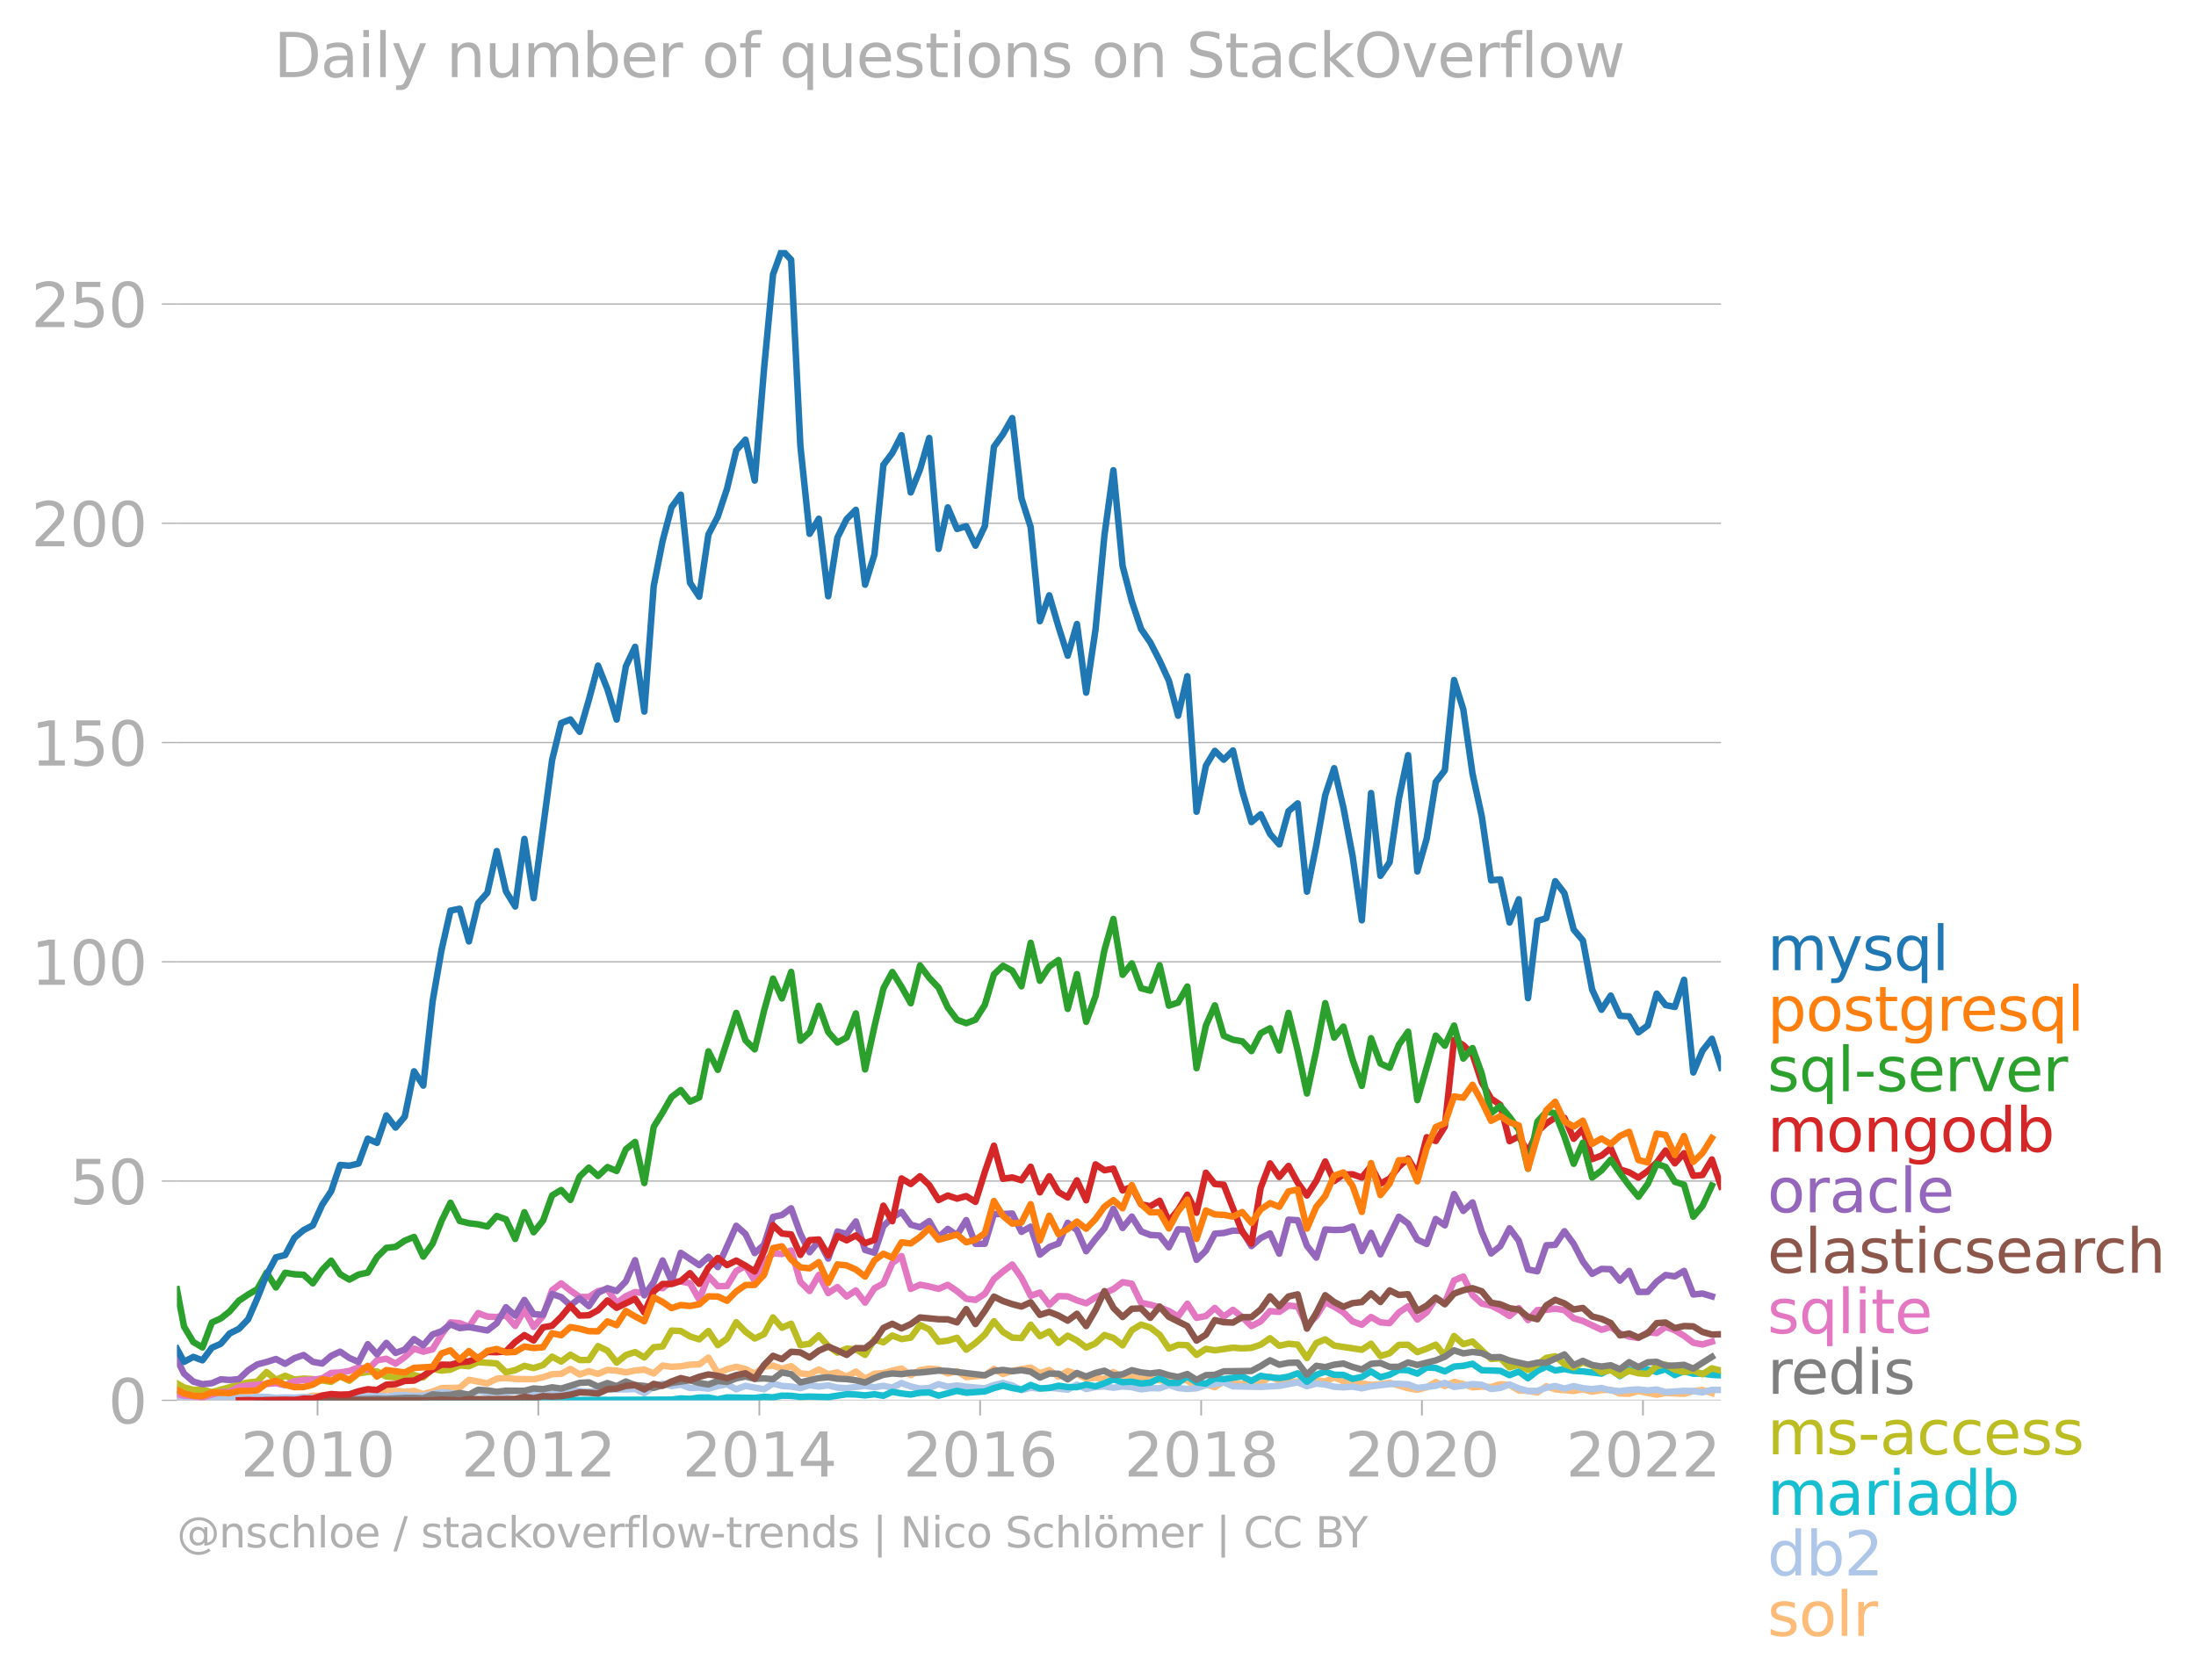 <svg xmlns:xlink="http://www.w3.org/1999/xlink" width="677.207" height="518.067" viewBox="0 0 507.905 388.55" xmlns="http://www.w3.org/2000/svg"><defs><style>*{stroke-linejoin:round;stroke-linecap:butt}</style></defs><g id="figure_1"><path d="M0 388.55h507.905V0H0v388.55z" style="fill:none" id="patch_1"/><g id="axes_1"><path d="M40.922 323.95h357.12V57.838H40.923V323.95z" style="fill:none" id="patch_2"/><g id="matplotlib.axis_1"><g id="xtick_1"><g id="line2d_1"><defs><path id="m19153f4397" d="M0 0v3.5" style="stroke:#b0b0b0;stroke-width:.4"/></defs><use xlink:href="#m19153f4397" x="73.445" y="323.95" style="fill:#b0b0b0;stroke:#b0b0b0;stroke-width:.4"/></g><g style="fill:#b0b0b0" transform="matrix(.14 0 0 -.14 55.63 341.588)" id="text_1"><defs><path id="DejaVuSans-32" d="M1228 531h2203V0H469v531q359 372 979 998 621 627 780 809 303 340 423 576 121 236 121 464 0 372-261 606-261 235-680 235-297 0-627-103-329-103-704-313v638q381 153 712 231 332 78 607 78 725 0 1156-363 431-362 431-968 0-288-108-546-107-257-392-607-78-91-497-524-418-433-1181-1211z" transform="scale(.016)"/><path id="DejaVuSans-30" d="M2034 4250q-487 0-733-480-245-479-245-1442 0-959 245-1439 246-480 733-480 491 0 736 480 246 480 246 1439 0 963-246 1442-245 480-736 480zm0 500q785 0 1199-621 414-620 414-1801 0-1178-414-1799Q2819-91 2034-91q-784 0-1198 620-414 621-414 1799 0 1181 414 1801 414 621 1198 621z" transform="scale(.016)"/><path id="DejaVuSans-31" d="M794 531h1031v3560L703 3866v575l1116 225h631V531h1031V0H794v531z" transform="scale(.016)"/></defs><use xlink:href="#DejaVuSans-32"/><use xlink:href="#DejaVuSans-30" x="63.623"/><use xlink:href="#DejaVuSans-31" x="127.246"/><use xlink:href="#DejaVuSans-30" x="190.869"/></g></g><g id="xtick_2"><use xlink:href="#m19153f4397" x="124.502" y="323.95" style="fill:#b0b0b0;stroke:#b0b0b0;stroke-width:.4" id="line2d_2"/><g style="fill:#b0b0b0" transform="matrix(.14 0 0 -.14 106.687 341.588)" id="text_2"><use xlink:href="#DejaVuSans-32"/><use xlink:href="#DejaVuSans-30" x="63.623"/><use xlink:href="#DejaVuSans-31" x="127.246"/><use xlink:href="#DejaVuSans-32" x="190.869"/></g></g><g id="xtick_3"><use xlink:href="#m19153f4397" x="175.629" y="323.95" style="fill:#b0b0b0;stroke:#b0b0b0;stroke-width:.4" id="line2d_3"/><g style="fill:#b0b0b0" transform="matrix(.14 0 0 -.14 157.814 341.588)" id="text_3"><defs><path id="DejaVuSans-34" d="M2419 4116 825 1625h1594v2491zm-166 550h794V1625h666v-525h-666V0h-628v1100H313v609l1940 2957z" transform="scale(.016)"/></defs><use xlink:href="#DejaVuSans-32"/><use xlink:href="#DejaVuSans-30" x="63.623"/><use xlink:href="#DejaVuSans-31" x="127.246"/><use xlink:href="#DejaVuSans-34" x="190.869"/></g></g><g id="xtick_4"><use xlink:href="#m19153f4397" x="226.686" y="323.95" style="fill:#b0b0b0;stroke:#b0b0b0;stroke-width:.4" id="line2d_4"/><g style="fill:#b0b0b0" transform="matrix(.14 0 0 -.14 208.871 341.588)" id="text_4"><defs><path id="DejaVuSans-36" d="M2113 2584q-425 0-674-291-248-290-248-796 0-503 248-796 249-292 674-292t673 292q248 293 248 796 0 506-248 796-248 291-673 291zm1253 1979v-575q-238 112-480 171-242 60-480 60-625 0-955-422-329-422-376-1275 184 272 462 417 279 145 613 145 703 0 1111-427 408-426 408-1160 0-719-425-1154Q2819-91 2113-91q-810 0-1238 620-428 621-428 1799 0 1106 525 1764t1409 658q238 0 480-47t505-140z" transform="scale(.016)"/></defs><use xlink:href="#DejaVuSans-32"/><use xlink:href="#DejaVuSans-30" x="63.623"/><use xlink:href="#DejaVuSans-31" x="127.246"/><use xlink:href="#DejaVuSans-36" x="190.869"/></g></g><g id="xtick_5"><use xlink:href="#m19153f4397" x="277.813" y="323.95" style="fill:#b0b0b0;stroke:#b0b0b0;stroke-width:.4" id="line2d_5"/><g style="fill:#b0b0b0" transform="matrix(.14 0 0 -.14 259.998 341.588)" id="text_5"><defs><path id="DejaVuSans-38" d="M2034 2216q-450 0-708-241-257-241-257-662 0-422 257-663 258-241 708-241t709 242q260 243 260 662 0 421-258 662-257 241-711 241zm-631 268q-406 100-633 378-226 279-226 679 0 559 398 884 399 325 1092 325 697 0 1094-325t397-884q0-400-227-679-226-278-629-378 456-106 710-416 255-309 255-755 0-679-414-1042Q2806-91 2034-91q-771 0-1186 362-414 363-414 1042 0 446 256 755 257 310 713 416zm-231 997q0-362 226-565 227-203 636-203 407 0 636 203 230 203 230 565 0 363-230 566-229 203-636 203-409 0-636-203-226-203-226-566z" transform="scale(.016)"/></defs><use xlink:href="#DejaVuSans-32"/><use xlink:href="#DejaVuSans-30" x="63.623"/><use xlink:href="#DejaVuSans-31" x="127.246"/><use xlink:href="#DejaVuSans-38" x="190.869"/></g></g><g id="xtick_6"><use xlink:href="#m19153f4397" x="328.871" y="323.95" style="fill:#b0b0b0;stroke:#b0b0b0;stroke-width:.4" id="line2d_6"/><g style="fill:#b0b0b0" transform="matrix(.14 0 0 -.14 311.056 341.588)" id="text_6"><use xlink:href="#DejaVuSans-32"/><use xlink:href="#DejaVuSans-30" x="63.623"/><use xlink:href="#DejaVuSans-32" x="127.246"/><use xlink:href="#DejaVuSans-30" x="190.869"/></g></g><g id="xtick_7"><use xlink:href="#m19153f4397" x="379.998" y="323.95" style="fill:#b0b0b0;stroke:#b0b0b0;stroke-width:.4" id="line2d_7"/><g style="fill:#b0b0b0" transform="matrix(.14 0 0 -.14 362.183 341.588)" id="text_7"><use xlink:href="#DejaVuSans-32"/><use xlink:href="#DejaVuSans-30" x="63.623"/><use xlink:href="#DejaVuSans-32" x="127.246"/><use xlink:href="#DejaVuSans-32" x="190.869"/></g></g></g><g id="matplotlib.axis_2"><g id="ytick_1"><path d="M40.922 323.95h357.12" clip-path="url(#p3a06dea015)" style="fill:none;stroke:#b0b0b0;stroke-width:.3;stroke-linecap:square" id="line2d_8"/><g id="line2d_9"><defs><path id="mb53ced0090" d="M0 0h-3.5" style="stroke:#b0b0b0;stroke-width:.3"/></defs><use xlink:href="#mb53ced0090" x="40.922" y="323.95" style="fill:#b0b0b0;stroke:#b0b0b0;stroke-width:.3"/></g><use xlink:href="#DejaVuSans-30" style="fill:#b0b0b0" transform="matrix(.14 0 0 -.14 25.015 329.269)" id="text_8"/></g><g id="ytick_2"><path d="M40.922 273.228h357.12" clip-path="url(#p3a06dea015)" style="fill:none;stroke:#b0b0b0;stroke-width:.3;stroke-linecap:square" id="line2d_10"/><use xlink:href="#mb53ced0090" x="40.922" y="273.228" style="fill:#b0b0b0;stroke:#b0b0b0;stroke-width:.3" id="line2d_11"/><g style="fill:#b0b0b0" transform="matrix(.14 0 0 -.14 16.108 278.546)" id="text_9"><defs><path id="DejaVuSans-35" d="M691 4666h2478v-532H1269V2991q137 47 274 70 138 23 276 23 781 0 1237-428 457-428 457-1159 0-753-469-1171Q2575-91 1722-91q-294 0-599 50Q819 9 494 109v635q281-153 581-228t634-75q541 0 856 284 316 284 316 772 0 487-316 771-315 285-856 285-253 0-505-56-251-56-513-175v2344z" transform="scale(.016)"/></defs><use xlink:href="#DejaVuSans-35"/><use xlink:href="#DejaVuSans-30" x="63.623"/></g></g><g id="ytick_3"><path d="M40.922 222.505h357.12" clip-path="url(#p3a06dea015)" style="fill:none;stroke:#b0b0b0;stroke-width:.3;stroke-linecap:square" id="line2d_12"/><use xlink:href="#mb53ced0090" x="40.922" y="222.505" style="fill:#b0b0b0;stroke:#b0b0b0;stroke-width:.3" id="line2d_13"/><g style="fill:#b0b0b0" transform="matrix(.14 0 0 -.14 7.2 227.824)" id="text_10"><use xlink:href="#DejaVuSans-31"/><use xlink:href="#DejaVuSans-30" x="63.623"/><use xlink:href="#DejaVuSans-30" x="127.246"/></g></g><g id="ytick_4"><path d="M40.922 171.783h357.12" clip-path="url(#p3a06dea015)" style="fill:none;stroke:#b0b0b0;stroke-width:.3;stroke-linecap:square" id="line2d_14"/><use xlink:href="#mb53ced0090" x="40.922" y="171.783" style="fill:#b0b0b0;stroke:#b0b0b0;stroke-width:.3" id="line2d_15"/><g style="fill:#b0b0b0" transform="matrix(.14 0 0 -.14 7.2 177.102)" id="text_11"><use xlink:href="#DejaVuSans-31"/><use xlink:href="#DejaVuSans-35" x="63.623"/><use xlink:href="#DejaVuSans-30" x="127.246"/></g></g><g id="ytick_5"><path d="M40.922 121.06h357.12" clip-path="url(#p3a06dea015)" style="fill:none;stroke:#b0b0b0;stroke-width:.3;stroke-linecap:square" id="line2d_16"/><use xlink:href="#mb53ced0090" x="40.922" y="121.061" style="fill:#b0b0b0;stroke:#b0b0b0;stroke-width:.3" id="line2d_17"/><g style="fill:#b0b0b0" transform="matrix(.14 0 0 -.14 7.2 126.38)" id="text_12"><use xlink:href="#DejaVuSans-32"/><use xlink:href="#DejaVuSans-30" x="63.623"/><use xlink:href="#DejaVuSans-30" x="127.246"/></g></g><g id="ytick_6"><path d="M40.922 70.338h357.12" clip-path="url(#p3a06dea015)" style="fill:none;stroke:#b0b0b0;stroke-width:.3;stroke-linecap:square" id="line2d_18"/><use xlink:href="#mb53ced0090" x="40.922" y="70.338" style="fill:#b0b0b0;stroke:#b0b0b0;stroke-width:.3" id="line2d_19"/><g style="fill:#b0b0b0" transform="matrix(.14 0 0 -.14 7.2 75.657)" id="text_13"><use xlink:href="#DejaVuSans-32"/><use xlink:href="#DejaVuSans-35" x="63.623"/><use xlink:href="#DejaVuSans-30" x="127.246"/></g></g></g><path d="m40.922 323.886 1.644-.1 8.498.091 2.063-.189 6.4.025 2.133-.221 2.168-.098 2.133.218 2.134.01 2.133-.247 2.133-.505 2.168.065 2.064-.18 2.063-.049 2.133.297 2.133-.395 2.133-.72 2.134.851 2.168-1.243 4.266.49 2.133-.2 2.134.724 2.168-.622 2.063-.764 4.197-.082 2.133-1.837 4.266.818 2.168-1.08 2.134-.167 2.133.232 4.266.066 2.168-.458 2.099-.718 2.098-.068 2.133-1.15 2.133 1.281 2.133-.74 2.134.61 2.168-.917 2.133.171 2.133.385 2.133-.418 2.134-.203 2.168.883 2.063-1.825 2.063.287 2.134-.123 2.133-.368 2.133-.072 2.133-1.564 2.168 3.6 2.134-.92 2.133-.553 2.133.52 2.133 1.084 2.168-1.67 2.064-.221 2.063.745 2.133-.615 2.133 1.695 2.134.165 2.133-1.081 2.168 1.08 2.133-.405 2.133.994 2.134-1.197 2.133 1.655 2.168-1.145 2.063-.152 2.064-.568 2.133-.466 2.133 1.513 2.133-1.141 2.133-.364 2.169.163 2.133.945 2.133-.52 2.133 1.365 4.302-.383 2.098-1.516 2.098 1.19 2.133-.745 4.267-.744 2.133 1.292 2.168-.72 2.133 1.525 2.133-1.296 2.134.687 2.133 1.08 2.168-.229 2.063.381 2.064-1.69 2.133 1.236 2.133-.287 2.133.726 2.133-.039 2.169.295 2.133.083 2.133-.312 2.133.244 2.133 1.555 2.169-.621 2.063.621 2.063-1.341 2.133.598 2.134-.042 2.133-.263 2.133.198 2.168-1.604 2.133.933 2.134.31 2.133-.107 2.133.828 2.168-1.146 2.063.332 2.064-.953 2.133.871 2.133.7 2.133-.159 2.134.322 2.168-.164 2.133-.327 4.266 1.251 2.134.353 2.168-.557 2.098-1.222 2.098.928 2.133-.956 2.134.53 2.133.721 2.133-.164 2.168.098 2.133-.644 2.134.153 2.133 1.267 2.133.107 2.168.393 2.063-1.46 2.064.707 4.266.393 2.133-.41 2.134.574 2.168-.393 2.133-.046 2.133.864 2.133.05 2.134-.639 4.231.856 2.063-.398 4.267.197 2.133-.626 2.133-.258 2.168.72h0" clip-path="url(#p3a06dea015)" style="fill:none;stroke:#ffbb78;stroke-width:1.5;stroke-linecap:square" id="line2d_20"/><path d="m40.922 323.316 1.644.34 2.133-.18 4.302.245 2.063-.35 2.063.055 2.133-.186 2.134.12 2.133-.256 2.133.06 2.168.197 2.133-.087 2.134.054 2.133-.156 2.133.156 6.295-.524 2.133.03 2.133.33 4.267-.327 2.168.295 2.133-.366 2.133-.027 2.133.163 2.134-.032 4.231-.804 2.063.182 2.134.586 2.133-.095 2.133-.92 2.133.364 2.168-.164 2.134.105 2.133-.301 4.266.229 2.168.523 2.099-.41 2.098-.67 6.4.46 2.133-.132 2.168-.393h4.266l2.133-.118 2.134 1.002 2.168-1.506 2.063-.699 2.063.536 2.134-.313 2.133.77 2.133-.094 2.133.258 2.168-.621 2.134-.415 2.133 1.167 2.133-.795 4.301.795 2.064-1.324 2.063.539 2.133.16 2.133.364 2.134-.703 2.133.343 2.168-.295 2.133.527 2.133.128 4.267-.557 2.168.36 2.063-.359 2.064.425 2.133-1.045 2.133.783 2.133.502 2.133-.142 2.169-.884 2.133.586 2.133-.291 2.133.291 4.302.363 2.098-.751 2.098-.492 2.133.576 2.133 1.093 2.134-.552 2.133.224 2.168-.261 4.266.49 2.134-1.163 2.133 1 2.168-.458 2.063-.149 2.064.312 2.133-.3 2.133.17 2.133.507 2.133-.278 2.169.032 2.133-.769 2.133.704 2.133.21 2.133-.145 2.169-.72 2.063-.194 2.063-.46 2.133.91 6.4.137 4.301-.239 4.267-.811 2.133.886 2.168-.589 2.063.203 2.064.517 2.133.132 2.133-.164 2.133.401 2.134-.467 4.3-.514 2.134-.075 2.133.143 2.134.806 4.266-.478 2.098-.667 2.133.914 2.134-.26 2.133-.383 2.133.154 2.168.982 2.133-.256 2.134-.791 2.133.892 2.133.613 2.168-.033 2.063-.706 2.064-.406 2.133.6 2.133-.568 2.133.466 2.134.222 2.168-.262 2.133.547 2.133.173 2.133-.274 2.134-.119 2.168.23 2.063-.21 2.063.602 4.267-.295 2.133.062 2.133.298 2.168-.589 2.134.021h0" clip-path="url(#p3a06dea015)" style="fill:none;stroke:#aec7e8;stroke-width:1.5;stroke-linecap:square" id="line2d_21"/><path d="M59.527 323.95h6.434l34.097-.066 2.063-.115 2.063.148 8.533-.065 6.435.065 2.133-.136 8.498.136 4.266-.033 4.267-.032 16.995-.066 2.134-.276 2.133.113 2.133-.316 2.133-.012 2.168.426 2.134-.447 6.4.12 2.167-.262 2.064.13 2.063-.392 2.133.032 2.133.262 2.134-.093 4.301.126 4.266-.654 2.134.054 2.133.207 2.168-.261 2.063.356 2.064-.913 2.133.375 2.133.247 2.133-.417 2.133-.074 2.169.753 4.266-1.113 2.133.434 4.302-.303 2.098-.772 2.098-.57 2.133.563 2.133.354 2.134-1.064 2.133.802 2.168-.098 2.133-.535 2.133.306 2.134.032 2.133-.621 2.168.425 2.063-.71 2.064-.893 2.133.65 2.133-.127 2.133.431 2.133-.202 2.169-1.047 2.133 1.114 2.133-.001 2.133-1.52 2.133 1.389 2.169.294 2.063-1.21 2.063.163 4.267-.622 2.133 1.033 2.133-1.163 2.168.327 2.133.194 2.134-.325 2.133-.79 2.133 1.968 2.168-1.636 2.063-.707 2.064.707 2.133.039 2.133.91 2.133-.437 2.134-1.265 2.168 1.342 2.133-.584 2.133-1.118 2.133.07 2.134.781 2.168-1.407 2.098.106 2.098.777 2.133-1.102 2.134-.174 2.133-.469 2.133 1.484 4.301.14 2.134 1.005 2.133-.837 2.133 1.557 2.168-1.702 2.063-1.019 2.064.921 2.133-.332 2.133.43 2.133.111 4.302.511 2.133-1.085 2.133 1.674 2.133-1.505 2.134.752 2.168-.818 2.063.61 2.063-.642 2.133 1.349 2.134-.891 2.133.587 2.133-.031 2.168.294 2.134.108h0" clip-path="url(#p3a06dea015)" style="fill:none;stroke:#17becf;stroke-width:1.5;stroke-linecap:square" id="line2d_22"/><g style="fill:#1f77b4" transform="matrix(.14 0 0 -.14 408.756 224.439)" id="text_14"><defs><path id="DejaVuSans-6d" d="M3328 2828q216 388 516 572t706 184q547 0 844-383 297-382 297-1088V0h-578v2094q0 503-179 746-178 244-543 244-447 0-707-297-259-296-259-809V0h-578v2094q0 506-178 748t-550 242q-441 0-701-298-259-298-259-808V0H581v3500h578v-544q197 322 472 475t653 153q382 0 649-194 267-193 395-562z" transform="scale(.016)"/><path id="DejaVuSans-79" d="M2059-325q-243-625-475-815-231-191-618-191H506v481h338q237 0 368 113 132 112 291 531l103 262L191 3500h609L1894 763l1094 2737h609L2059-325z" transform="scale(.016)"/><path id="DejaVuSans-73" d="M2834 3397v-544q-243 125-506 187-262 63-544 63-428 0-642-131t-214-394q0-200 153-314t616-217l197-44q612-131 870-370t258-667q0-488-386-773Q2250-91 1575-91q-281 0-586 55T347 128v594q319-166 628-249 309-82 613-82 406 0 624 139 219 139 219 392 0 234-158 359-157 125-692 241l-200 47q-534 112-772 345-237 233-237 639 0 494 350 762 350 269 994 269 318 0 599-47 282-46 519-140z" transform="scale(.016)"/><path id="DejaVuSans-71" d="M947 1747q0-634 261-995t717-361q456 0 718 361 263 361 263 995t-263 995q-262 361-718 361t-717-361q-261-361-261-995zM2906 525q-181-312-458-464-276-152-664-152-634 0-1033 506-398 507-398 1332t398 1331q399 506 1033 506 388 0 664-152 277-151 458-463v531h575v-4831h-575V525z" transform="scale(.016)"/><path id="DejaVuSans-6c" d="M603 4863h575V0H603v4863z" transform="scale(.016)"/></defs><use xlink:href="#DejaVuSans-6d"/><use xlink:href="#DejaVuSans-79" x="97.412"/><use xlink:href="#DejaVuSans-73" x="156.592"/><use xlink:href="#DejaVuSans-71" x="208.691"/><use xlink:href="#DejaVuSans-6c" x="272.168"/></g><g style="fill:#ff7f0e" transform="matrix(.14 0 0 -.14 408.756 238.439)" id="text_15"><defs><path id="DejaVuSans-70" d="M1159 525v-1856H581v4831h578v-531q182 312 458 463 277 152 661 152 638 0 1036-506 399-506 399-1331T3314 415Q2916-91 2278-91q-384 0-661 152-276 152-458 464zm1957 1222q0 634-261 995t-717 361q-457 0-718-361t-261-995q0-634 261-995t718-361q456 0 717 361t261 995z" transform="scale(.016)"/><path id="DejaVuSans-6f" d="M1959 3097q-462 0-731-361t-269-989q0-628 267-989 268-361 733-361 460 0 728 362 269 363 269 988 0 622-269 986-268 364-728 364zm0 487q750 0 1178-488 429-487 429-1349 0-859-429-1349Q2709-91 1959-91q-753 0-1180 489-426 490-426 1349 0 862 426 1349 427 488 1180 488z" transform="scale(.016)"/><path id="DejaVuSans-74" d="M1172 4494v-994h1184v-447H1172V1153q0-428 117-550t477-122h590V0h-590q-666 0-919 248-253 249-253 905v1900H172v447h422v994h578z" transform="scale(.016)"/><path id="DejaVuSans-67" d="M2906 1791q0 625-258 968-257 344-723 344-462 0-720-344-258-343-258-968 0-622 258-966t720-344q466 0 723 344 258 344 258 966zm575-1357q0-893-397-1329-396-436-1215-436-303 0-572 45t-522 139v559q253-137 500-202 247-66 503-66 566 0 847 295t281 892v285q-178-310-456-463T1784 0Q1141 0 747 490 353 981 353 1791q0 812 394 1302 394 491 1037 491 388 0 666-153t456-462v531h575V434z" transform="scale(.016)"/><path id="DejaVuSans-72" d="M2631 2963q-97 56-211 82-114 27-251 27-488 0-749-317t-261-911V0H581v3500h578v-544q182 319 472 473 291 155 707 155 59 0 131-8 72-7 159-23l3-590z" transform="scale(.016)"/><path id="DejaVuSans-65" d="M3597 1894v-281H953q38-594 358-905t892-311q331 0 642 81t618 244V178Q3153 47 2828-22t-659-69q-838 0-1327 487-489 488-489 1320 0 859 464 1363 464 505 1252 505 706 0 1117-455 411-454 411-1235zm-575 169q-6 471-264 752-258 282-683 282-481 0-770-272t-333-766l2050 4z" transform="scale(.016)"/></defs><use xlink:href="#DejaVuSans-70"/><use xlink:href="#DejaVuSans-6f" x="63.477"/><use xlink:href="#DejaVuSans-73" x="124.658"/><use xlink:href="#DejaVuSans-74" x="176.758"/><use xlink:href="#DejaVuSans-67" x="215.967"/><use xlink:href="#DejaVuSans-72" x="279.443"/><use xlink:href="#DejaVuSans-65" x="318.307"/><use xlink:href="#DejaVuSans-73" x="379.83"/><use xlink:href="#DejaVuSans-71" x="431.93"/><use xlink:href="#DejaVuSans-6c" x="495.406"/></g><g style="fill:#2ca02c" transform="matrix(.14 0 0 -.14 408.756 252.439)" id="text_16"><defs><path id="DejaVuSans-2d" d="M313 2009h1684v-512H313v512z" transform="scale(.016)"/><path id="DejaVuSans-76" d="M191 3500h609L1894 563l1094 2937h609L2284 0h-781L191 3500z" transform="scale(.016)"/></defs><use xlink:href="#DejaVuSans-73"/><use xlink:href="#DejaVuSans-71" x="52.1"/><use xlink:href="#DejaVuSans-6c" x="115.576"/><use xlink:href="#DejaVuSans-2d" x="143.359"/><use xlink:href="#DejaVuSans-73" x="179.443"/><use xlink:href="#DejaVuSans-65" x="231.543"/><use xlink:href="#DejaVuSans-72" x="293.066"/><use xlink:href="#DejaVuSans-76" x="334.18"/><use xlink:href="#DejaVuSans-65" x="393.359"/><use xlink:href="#DejaVuSans-72" x="454.883"/></g><g style="fill:#d62728" transform="matrix(.14 0 0 -.14 408.756 266.439)" id="text_17"><defs><path id="DejaVuSans-6e" d="M3513 2113V0h-575v2094q0 497-194 743-194 247-581 247-466 0-735-297-269-296-269-809V0H581v3500h578v-544q207 316 486 472 280 156 646 156 603 0 912-373 310-373 310-1098z" transform="scale(.016)"/><path id="DejaVuSans-64" d="M2906 2969v1894h575V0h-575v525q-181-312-458-464-276-152-664-152-634 0-1033 506-398 507-398 1332t398 1331q399 506 1033 506 388 0 664-152 277-151 458-463zM947 1747q0-634 261-995t717-361q456 0 718 361 263 361 263 995t-263 995q-262 361-718 361t-717-361q-261-361-261-995z" transform="scale(.016)"/><path id="DejaVuSans-62" d="M3116 1747q0 634-261 995t-717 361q-457 0-718-361t-261-995q0-634 261-995t718-361q456 0 717 361t261 995zM1159 2969q182 312 458 463 277 152 661 152 638 0 1036-506 399-506 399-1331T3314 415Q2916-91 2278-91q-384 0-661 152-276 152-458 464V0H581v4863h578V2969z" transform="scale(.016)"/></defs><use xlink:href="#DejaVuSans-6d"/><use xlink:href="#DejaVuSans-6f" x="97.412"/><use xlink:href="#DejaVuSans-6e" x="158.594"/><use xlink:href="#DejaVuSans-67" x="221.973"/><use xlink:href="#DejaVuSans-6f" x="285.449"/><use xlink:href="#DejaVuSans-64" x="346.631"/><use xlink:href="#DejaVuSans-62" x="410.107"/></g><g style="fill:#9467bd" transform="matrix(.14 0 0 -.14 408.756 280.439)" id="text_18"><defs><path id="DejaVuSans-61" d="M2194 1759q-697 0-966-159t-269-544q0-306 202-486 202-179 548-179 479 0 768 339t289 901v128h-572zm1147 238V0h-575v531q-197-318-491-470T1556-91q-537 0-855 302-317 302-317 808 0 590 395 890 396 300 1180 300h807v57q0 397-261 614t-733 217q-300 0-585-72-284-72-546-216v532q315 122 612 182 297 61 578 61 760 0 1135-394 375-393 375-1193z" transform="scale(.016)"/><path id="DejaVuSans-63" d="M3122 3366v-538q-244 135-489 202t-495 67q-560 0-870-355-309-354-309-995t309-996q310-354 870-354 250 0 495 67t489 202V134Q2881 22 2623-34q-257-57-548-57-791 0-1257 497-465 497-465 1341 0 856 470 1346 471 491 1290 491 265 0 518-55 253-54 491-163z" transform="scale(.016)"/></defs><use xlink:href="#DejaVuSans-6f"/><use xlink:href="#DejaVuSans-72" x="61.182"/><use xlink:href="#DejaVuSans-61" x="102.295"/><use xlink:href="#DejaVuSans-63" x="163.574"/><use xlink:href="#DejaVuSans-6c" x="218.555"/><use xlink:href="#DejaVuSans-65" x="246.338"/></g><g style="fill:#8c564b" transform="matrix(.14 0 0 -.14 408.756 294.439)" id="text_19"><defs><path id="DejaVuSans-69" d="M603 3500h575V0H603v3500zm0 1363h575v-729H603v729z" transform="scale(.016)"/><path id="DejaVuSans-68" d="M3513 2113V0h-575v2094q0 497-194 743-194 247-581 247-466 0-735-297-269-296-269-809V0H581v4863h578V2956q207 316 486 472 280 156 646 156 603 0 912-373 310-373 310-1098z" transform="scale(.016)"/></defs><use xlink:href="#DejaVuSans-65"/><use xlink:href="#DejaVuSans-6c" x="61.523"/><use xlink:href="#DejaVuSans-61" x="89.307"/><use xlink:href="#DejaVuSans-73" x="150.586"/><use xlink:href="#DejaVuSans-74" x="202.686"/><use xlink:href="#DejaVuSans-69" x="241.895"/><use xlink:href="#DejaVuSans-63" x="269.678"/><use xlink:href="#DejaVuSans-73" x="324.658"/><use xlink:href="#DejaVuSans-65" x="376.758"/><use xlink:href="#DejaVuSans-61" x="438.281"/><use xlink:href="#DejaVuSans-72" x="499.561"/><use xlink:href="#DejaVuSans-63" x="538.424"/><use xlink:href="#DejaVuSans-68" x="593.404"/></g><g style="fill:#e377c2" transform="matrix(.14 0 0 -.14 408.756 308.439)" id="text_20"><use xlink:href="#DejaVuSans-73"/><use xlink:href="#DejaVuSans-71" x="52.1"/><use xlink:href="#DejaVuSans-6c" x="115.576"/><use xlink:href="#DejaVuSans-69" x="143.359"/><use xlink:href="#DejaVuSans-74" x="171.143"/><use xlink:href="#DejaVuSans-65" x="210.352"/></g><g style="fill:#7f7f7f" transform="matrix(.14 0 0 -.14 408.756 322.439)" id="text_21"><use xlink:href="#DejaVuSans-72"/><use xlink:href="#DejaVuSans-65" x="38.863"/><use xlink:href="#DejaVuSans-64" x="100.387"/><use xlink:href="#DejaVuSans-69" x="163.863"/><use xlink:href="#DejaVuSans-73" x="191.646"/></g><g style="fill:#bcbd22" transform="matrix(.14 0 0 -.14 408.756 336.439)" id="text_22"><use xlink:href="#DejaVuSans-6d"/><use xlink:href="#DejaVuSans-73" x="97.412"/><use xlink:href="#DejaVuSans-2d" x="149.512"/><use xlink:href="#DejaVuSans-61" x="185.596"/><use xlink:href="#DejaVuSans-63" x="246.875"/><use xlink:href="#DejaVuSans-63" x="301.855"/><use xlink:href="#DejaVuSans-65" x="356.836"/><use xlink:href="#DejaVuSans-73" x="418.359"/><use xlink:href="#DejaVuSans-73" x="470.459"/></g><g style="fill:#17becf" transform="matrix(.14 0 0 -.14 408.756 350.439)" id="text_23"><use xlink:href="#DejaVuSans-6d"/><use xlink:href="#DejaVuSans-61" x="97.412"/><use xlink:href="#DejaVuSans-72" x="158.691"/><use xlink:href="#DejaVuSans-69" x="199.805"/><use xlink:href="#DejaVuSans-61" x="227.588"/><use xlink:href="#DejaVuSans-64" x="288.867"/><use xlink:href="#DejaVuSans-62" x="352.344"/></g><g style="fill:#aec7e8" transform="matrix(.14 0 0 -.14 408.756 364.439)" id="text_24"><use xlink:href="#DejaVuSans-64"/><use xlink:href="#DejaVuSans-62" x="63.477"/><use xlink:href="#DejaVuSans-32" x="126.953"/></g><g style="fill:#ffbb78" transform="matrix(.14 0 0 -.14 408.756 378.439)" id="text_25"><use xlink:href="#DejaVuSans-73"/><use xlink:href="#DejaVuSans-6f" x="52.1"/><use xlink:href="#DejaVuSans-6c" x="113.281"/><use xlink:href="#DejaVuSans-72" x="141.064"/></g><g style="fill:#b0b0b0" transform="matrix(.097 0 0 -.097 40.922 357.986)" id="text_26"><defs><path id="DejaVuSans-40" d="M2381 1678q0-447 222-702 222-254 610-254 384 0 604 256 221 256 221 700 0 438-225 695-225 258-607 258-378 0-602-256-223-256-223-697zm1703-934q-187-241-429-355t-564-114q-538 0-874 389t-336 1014q0 625 337 1015 338 391 873 391 322 0 565-117 244-117 428-354v409h447V722q457 69 714 417 258 349 258 902 0 334-99 628-98 294-298 544-325 409-792 626t-1017 217q-384 0-738-102-353-101-653-301-490-319-767-836-276-517-276-1120 0-497 179-932 180-434 521-765 328-325 759-495 431-171 922-171 403 0 792 136t714 389l281-347q-390-303-851-464t-936-161q-578 0-1091 205-512 205-912 595Q841 78 631 592q-209 514-209 1105 0 569 212 1084 213 516 607 907 403 396 931 607t1119 211q662 0 1229-272 568-271 952-771 234-307 357-666 124-359 124-744 0-822-497-1297T4084 263v481z" transform="scale(.016)"/><path id="DejaVuSans-2f" d="M1625 4666h531L531-594H0l1625 5260z" transform="scale(.016)"/><path id="DejaVuSans-6b" d="M581 4863h578V1991l1716 1509h734L1753 1863 3688 0h-750L1159 1709V0H581v4863z" transform="scale(.016)"/><path id="DejaVuSans-66" d="M2375 4863v-479h-550q-309 0-430-125-120-125-120-450v-309h947v-447h-947V0H697v3053H147v447h550v244q0 584 272 851 272 268 862 268h544z" transform="scale(.016)"/><path id="DejaVuSans-77" d="M269 3500h575l719-2731 715 2731h678l719-2731 716 2731h575L4050 0h-678l-753 2869L1863 0h-679L269 3500z" transform="scale(.016)"/><path id="DejaVuSans-7c" d="M1344 4891v-6400H813v6400h531z" transform="scale(.016)"/><path id="DejaVuSans-4e" d="M628 4666h850L3547 763v3903h612V0h-850L1241 3903V0H628v4666z" transform="scale(.016)"/><path id="DejaVuSans-53" d="M3425 4513v-616q-359 172-678 256-319 85-616 85-515 0-795-200t-280-569q0-310 186-468 186-157 705-254l381-78q706-135 1042-474t336-907q0-679-455-1029Q2797-91 1919-91q-331 0-705 75-373 75-773 222v650q384-215 753-325 369-109 725-109 540 0 834 212 294 213 294 607 0 343-211 537t-692 291l-385 75q-706 140-1022 440-315 300-315 835 0 619 436 975t1201 356q329 0 669-60 341-59 697-177z" transform="scale(.016)"/><path id="DejaVuSans-f6" d="M1959 3097q-462 0-731-361t-269-989q0-628 267-989 268-361 733-361 460 0 728 362 269 363 269 988 0 622-269 986-268 364-728 364zm0 487q750 0 1178-488 429-487 429-1349 0-859-429-1349Q2709-91 1959-91q-753 0-1180 489-426 490-426 1349 0 862 426 1349 427 488 1180 488zm295 1266h634v-631h-634v631zm-1222 0h634v-631h-634v631z" transform="scale(.016)"/><path id="DejaVuSans-43" d="M4122 4306v-665q-319 297-680 443-361 147-767 147-800 0-1225-489t-425-1414q0-922 425-1411t1225-489q406 0 767 147t680 444V359q-331-225-702-338-370-112-782-112-1060 0-1670 648-609 649-609 1771 0 1125 609 1773 610 649 1670 649 418 0 788-111 371-111 696-333z" transform="scale(.016)"/><path id="DejaVuSans-42" d="M1259 2228V519h1013q509 0 754 211 246 211 246 645 0 438-246 645-245 208-754 208H1259zm0 1919V2741h935q462 0 688 173 227 174 227 530 0 353-227 528-226 175-688 175h-935zm-631 519h1613q722 0 1112-300 391-300 391-853 0-429-200-682t-588-315q466-100 724-418 258-317 258-792 0-625-425-966Q3088 0 2303 0H628v4666z" transform="scale(.016)"/><path id="DejaVuSans-59" d="M-13 4666h679l1293-1919 1285 1919h678L2272 2222V0h-634v2222L-13 4666z" transform="scale(.016)"/></defs><use xlink:href="#DejaVuSans-40"/><use xlink:href="#DejaVuSans-6e" x="100"/><use xlink:href="#DejaVuSans-73" x="163.379"/><use xlink:href="#DejaVuSans-63" x="215.479"/><use xlink:href="#DejaVuSans-68" x="270.459"/><use xlink:href="#DejaVuSans-6c" x="333.838"/><use xlink:href="#DejaVuSans-6f" x="361.621"/><use xlink:href="#DejaVuSans-65" x="422.803"/><use xlink:href="#DejaVuSans-20" x="484.326"/><use xlink:href="#DejaVuSans-2f" x="516.113"/><use xlink:href="#DejaVuSans-20" x="549.805"/><use xlink:href="#DejaVuSans-73" x="581.592"/><use xlink:href="#DejaVuSans-74" x="633.691"/><use xlink:href="#DejaVuSans-61" x="672.9"/><use xlink:href="#DejaVuSans-63" x="734.18"/><use xlink:href="#DejaVuSans-6b" x="789.16"/><use xlink:href="#DejaVuSans-6f" x="843.445"/><use xlink:href="#DejaVuSans-76" x="904.627"/><use xlink:href="#DejaVuSans-65" x="963.807"/><use xlink:href="#DejaVuSans-72" x="1025.33"/><use xlink:href="#DejaVuSans-66" x="1066.443"/><use xlink:href="#DejaVuSans-6c" x="1101.648"/><use xlink:href="#DejaVuSans-6f" x="1129.432"/><use xlink:href="#DejaVuSans-77" x="1190.613"/><use xlink:href="#DejaVuSans-2d" x="1272.4"/><use xlink:href="#DejaVuSans-74" x="1308.484"/><use xlink:href="#DejaVuSans-72" x="1347.693"/><use xlink:href="#DejaVuSans-65" x="1386.557"/><use xlink:href="#DejaVuSans-6e" x="1448.08"/><use xlink:href="#DejaVuSans-64" x="1511.459"/><use xlink:href="#DejaVuSans-73" x="1574.936"/><use xlink:href="#DejaVuSans-20" x="1627.035"/><use xlink:href="#DejaVuSans-7c" x="1658.822"/><use xlink:href="#DejaVuSans-20" x="1692.514"/><use xlink:href="#DejaVuSans-4e" x="1724.301"/><use xlink:href="#DejaVuSans-69" x="1799.105"/><use xlink:href="#DejaVuSans-63" x="1826.889"/><use xlink:href="#DejaVuSans-6f" x="1881.869"/><use xlink:href="#DejaVuSans-20" x="1943.051"/><use xlink:href="#DejaVuSans-53" x="1974.838"/><use xlink:href="#DejaVuSans-63" x="2038.314"/><use xlink:href="#DejaVuSans-68" x="2093.295"/><use xlink:href="#DejaVuSans-6c" x="2156.674"/><use xlink:href="#DejaVuSans-f6" x="2184.457"/><use xlink:href="#DejaVuSans-6d" x="2245.639"/><use xlink:href="#DejaVuSans-65" x="2343.051"/><use xlink:href="#DejaVuSans-72" x="2404.574"/><use xlink:href="#DejaVuSans-20" x="2445.688"/><use xlink:href="#DejaVuSans-7c" x="2477.475"/><use xlink:href="#DejaVuSans-20" x="2511.166"/><use xlink:href="#DejaVuSans-43" x="2542.953"/><use xlink:href="#DejaVuSans-43" x="2612.777"/><use xlink:href="#DejaVuSans-20" x="2682.602"/><use xlink:href="#DejaVuSans-42" x="2714.389"/><use xlink:href="#DejaVuSans-59" x="2777.492"/></g><g style="fill:#b0b0b0" transform="matrix(.14 0 0 -.14 63.337 17.838)" id="text_27"><defs><path id="DejaVuSans-44" d="M1259 4147V519h763q966 0 1414 437 448 438 448 1382 0 937-448 1373t-1414 436h-763zm-631 519h1297q1356 0 1990-564 635-564 635-1764 0-1207-638-1773Q3275 0 1925 0H628v4666z" transform="scale(.016)"/><path id="DejaVuSans-75" d="M544 1381v2119h575V1403q0-497 193-746 194-248 582-248 465 0 735 297 271 297 271 810v1984h575V0h-575v538q-209-319-486-474-276-155-642-155-603 0-916 375-312 375-312 1097zm1447 2203z" transform="scale(.016)"/><path id="DejaVuSans-4f" d="M2522 4238q-688 0-1093-513-404-512-404-1397 0-881 404-1394 405-512 1093-512 687 0 1089 512 402 513 402 1394 0 885-402 1397-402 513-1089 513zm0 512q981 0 1568-658 588-658 588-1764 0-1103-588-1761Q3503-91 2522-91q-984 0-1574 656-589 657-589 1763t589 1764q590 658 1574 658z" transform="scale(.016)"/></defs><use xlink:href="#DejaVuSans-44"/><use xlink:href="#DejaVuSans-61" x="77.002"/><use xlink:href="#DejaVuSans-69" x="138.281"/><use xlink:href="#DejaVuSans-6c" x="166.064"/><use xlink:href="#DejaVuSans-79" x="193.848"/><use xlink:href="#DejaVuSans-20" x="253.027"/><use xlink:href="#DejaVuSans-6e" x="284.814"/><use xlink:href="#DejaVuSans-75" x="348.193"/><use xlink:href="#DejaVuSans-6d" x="411.572"/><use xlink:href="#DejaVuSans-62" x="508.984"/><use xlink:href="#DejaVuSans-65" x="572.461"/><use xlink:href="#DejaVuSans-72" x="633.984"/><use xlink:href="#DejaVuSans-20" x="675.098"/><use xlink:href="#DejaVuSans-6f" x="706.885"/><use xlink:href="#DejaVuSans-66" x="768.066"/><use xlink:href="#DejaVuSans-20" x="803.271"/><use xlink:href="#DejaVuSans-71" x="835.059"/><use xlink:href="#DejaVuSans-75" x="898.535"/><use xlink:href="#DejaVuSans-65" x="961.914"/><use xlink:href="#DejaVuSans-73" x="1023.438"/><use xlink:href="#DejaVuSans-74" x="1075.537"/><use xlink:href="#DejaVuSans-69" x="1114.746"/><use xlink:href="#DejaVuSans-6f" x="1142.529"/><use xlink:href="#DejaVuSans-6e" x="1203.711"/><use xlink:href="#DejaVuSans-73" x="1267.09"/><use xlink:href="#DejaVuSans-20" x="1319.189"/><use xlink:href="#DejaVuSans-6f" x="1350.977"/><use xlink:href="#DejaVuSans-6e" x="1412.158"/><use xlink:href="#DejaVuSans-20" x="1475.537"/><use xlink:href="#DejaVuSans-53" x="1507.324"/><use xlink:href="#DejaVuSans-74" x="1570.801"/><use xlink:href="#DejaVuSans-61" x="1610.01"/><use xlink:href="#DejaVuSans-63" x="1671.289"/><use xlink:href="#DejaVuSans-6b" x="1726.27"/><use xlink:href="#DejaVuSans-4f" x="1784.18"/><use xlink:href="#DejaVuSans-76" x="1862.891"/><use xlink:href="#DejaVuSans-65" x="1922.07"/><use xlink:href="#DejaVuSans-72" x="1983.594"/><use xlink:href="#DejaVuSans-66" x="2024.707"/><use xlink:href="#DejaVuSans-6c" x="2059.912"/><use xlink:href="#DejaVuSans-6f" x="2087.695"/><use xlink:href="#DejaVuSans-77" x="2148.877"/></g><path d="m40.922 320.019 1.644.953 2.133.543 2.134-.052 2.168.589 4.126-1.146 2.133-.642 2.134-.437 2.133-.24 2.133-2.182 2.168 1.8 2.133-.936 2.134.87 2.133-.228 2.133.13 4.232.634 2.063-1.288 2.133 1.032 2.133-1.687 2.133-.342 2.134-.149 2.168 1.211 2.133.189 2.133-.45 2.133-.091 2.134.549 2.168-1.964 2.063.381 2.063-.217 2.134-.98 2.133.194 2.133-.939 4.301.285 2.134 2.048 2.133-.477 2.133-1.01 2.133.519 2.168-.687 2.099-1.962 2.098 1.143 2.133-1.583 2.133 1.223 2.133-.006 2.134-3.2 2.168 1.047 2.133 2.762 2.133-1.748 2.133-.687 2.134 1.243 2.168-2.356 2.063-.191 2.063-3.67 2.134.105 2.133 1.237 2.133.69 2.133-1.934 2.168 3.272 2.134-1.507 2.133-3.794 2.133 2.205 2.133 1.558 2.168-1.014 2.064-3.851 2.063 2.378 2.133-.931 2.133 4.956 2.134-.324 2.133-1.934 2.168 2.455 2.133 1.542 2.133-.92 2.134.142 2.133 1.297 2.168-3.6 2.063.7 2.064-1.583 2.133.82 2.133-.329 2.133-2.918 2.133.987 2.169 2.88 2.133-.249 2.133-.667 2.133 2.764 2.133-1.553 2.169-1.964 2.098-3.078 2.098 2.49 2.133 1.298 2.133.108 2.134-3.083 2.133 2.658 2.168-1.113 2.133 2.681 2.133-1.7 2.134 1.126 2.133 1.624 2.168-.982 2.063-1.92 2.064.677 2.133 1.716 2.133-3.516 2.133-1.285 2.133.696 2.169 1.669 2.133 3.18 2.133-.857 2.133.08 2.133 2.243 2.169-1.407 2.063.354 4.196-.616 2.134.164 2.133-.13 2.133-.72 2.168-1.506 2.133 1.753 2.134-.477 2.133.206 2.133 3.1 2.168-3.47 2.063-.84 2.064 1.43 6.4.964 2.133-1.39 2.168 2.847 2.133-.646 2.133-1.939 2.133-.022 2.134 1.69 2.168-.784 2.098-.93 2.098 2.566 2.133-4.57 2.134 1.886 2.133-.602 4.301 4.038 2.133-.183 2.134 2.114 2.133-.626 2.133 1.215 2.168-1.276 2.063-1.507 2.064-.358 2.133 1.79 2.133.795 2.133-1.234 2.134.776 2.168 1.57 2.133-.52 2.133 1.273 2.133-1.104 2.134.58 2.168.164 2.063-1.848 2.063-.312 2.133 1.146 2.134.556 2.133-.387 2.133.91 2.168-1.374 2.134.531h0" clip-path="url(#p3a06dea015)" style="fill:none;stroke:#bcbd22;stroke-width:1.5;stroke-linecap:square" id="line2d_23"/><path d="m61.66 323.95 14.933-.145 4.196-.058 6.4-.157 2.168.033 4.266-.23 2.133-.018 2.134.117 2.168-.917 2.063.18 2.063-.081 2.134-.415 2.133.382 2.133-1.126 2.133.144 2.168.327 2.134-.268 4.266.034 2.133-.551 2.168.164 2.099-.424 2.098.293 4.266-1.31 2.133-.133 2.134.985 2.168-.819 2.133.713 2.133-1.072 2.133.835 2.134.179 2.168.458 4.126-1.145 4.267-.622 2.133.623 2.133.359 2.168-.818 2.134.222 2.133-.811 2.133-.44 2.133.538 2.168-.098 2.064.18 2.063-1.555 2.133.394 2.133 1.897 4.267-.982 2.168-.196 2.133.33 2.133.095 2.134.276 2.133.51 2.168-1.015 2.063-.768 2.064-.312 2.133.165 2.133-.328 2.133-.044 4.302-.447 2.133.075 8.568 1.005 2.098-.994 2.098-.25 2.133.307 2.133-.241 2.134.342 2.133 1.36 2.168-.917 2.133.03 2.133 1.312 2.134-1.48 2.133.825 2.168-.85 2.063-.5 2.064 1.056 2.133-.227 2.133-.951 2.133.511 2.133.241 2.169-.262 2.133.664 2.133.416 2.133-.687 2.133 1.342 2.169-1.08 2.063-.08 2.063-.804 6.4-.088 2.133-1.122 2.168-1.342 2.133 1.01 2.134-.421 2.133-.052 2.133 2.768 2.168-2.029 2.063.304 2.064-.566 2.133-.275 2.133.799 2.133.588 2.134-1.308 2.168-.196 2.133.895 2.133-.012 2.133-1.002 2.134.577 4.266-1.054 2.098-.844 2.133-1.486 2.134.7 2.133-.328 2.133.263 2.168.982 2.133-.061 2.134.813 4.266.95 2.168-.459 2.063.01 4.197-1.923 2.133 2.47 2.133-.982 2.134.949 2.168.36 2.133-.295 2.133.917 2.133-1.627 2.134 1.136 2.168-1.113 2.063-.11 2.063.895 2.133-.03 2.134-.166 2.133.876 4.301-2.708h0" clip-path="url(#p3a06dea015)" style="fill:none;stroke:#7f7f7f;stroke-width:1.5;stroke-linecap:square" id="line2d_24"/><path d="m40.922 322.492 1.644.378 2.133.133 2.134.26 4.231-1.233 2.063-.044 2.133-1.147 2.134-.325 6.434-.524 2.133.477 2.134-.935 2.133-.282 2.133-.078 2.168-.294 2.064-1.268 2.063-.107 2.133-.35 2.133-.828 2.133.558 2.134-2.194 2.168-.36 2.133 1.133 2.133-1.526 2.133-1.957 2.134.714 2.168-.557 2.063-3.403 2.063-2.814 2.134.177 2.133.837 2.133-3.17 2.133.814 2.168.098 2.134-.372 2.133 2.434 2.133-3.685 2.133 3.914 2.168-2.52 2.099-5.962 2.098-1.597 2.133 1.668 2.133 1.474 2.133.014 2.134-1.356 2.168-.458 2.133 3.2 2.133-1.564 2.133-.972 2.134.285 2.168-1.473 2.063.304 2.063-1.613 2.134.062 2.133.396 2.133 3.797 2.133-5.433 2.168 2.324 2.134-.035 2.133-3.467 2.133-1.166 2.133 3.424 2.168-4.287 2.064-2.081 2.063.183 2.133-.823 2.133 7.27 2.134 2.096 2.133-3.732 2.168 4.221 2.133-1.402 2.133 2.187 2.134-1.409 2.133 2.816 2.168-3.305 2.063-1.11 2.064-4.715 2.133-1.632 2.133 7.588 2.133-.96 2.133.404 2.169.556 2.133-.927 2.133 1.45 2.133 1.762 2.133.268 2.169-1.407 2.098-3.414 2.098-1.757 2.133-1.602 2.133 3.042 2.134 4.194 2.133-.758 2.168 2.847 2.133-2.021 2.133.058 2.134.922 2.133.681 2.168-1.374 4.127-1.898 2.133-1.602 2.133.358 2.133 4.41 2.133.433 2.169.622 2.133.839 2.133 1.255 2.133-2.946 2.133 3.274 2.169-.426 2.063-1.872 2.063 2.003 2.133-1.559 2.134 1.69 2.133 2.064 2.133-1.082 2.168-2.39 2.133.192 2.134-1.467 2.133.216 2.133 4.365 2.168-2.094 2.063-3.279 2.064 1.053 2.133 1.307 2.133 2.097 2.133.778 2.134-1.793 2.168 1.244 2.133.177 2.133-2.468 2.133-1.421 2.134 3.057 2.168-1.669 2.098-3.222 2.098 1.03 2.133-5.181 2.134-.906 2.133 4.287 2.133 1.964 2.168.458 2.133 1.095 2.134 1.326 2.133-1.833 2.133 2.782 2.168-2.323 2.063-.063 2.064-.264 2.133.341 2.133 1.884 2.133.618 4.302 2.033 2.133-.646 2.133 1.496 2.133.736 2.134.312 2.168-1.31 2.063.198 2.063-1.441 2.133.786 2.134 1.276 2.133 1.599 2.133.397 2.168-.655h0" clip-path="url(#p3a06dea015)" style="fill:none;stroke:#e377c2;stroke-width:1.5;stroke-linecap:square" id="line2d_25"/><path d="M74.53 323.95h25.528l2.063-.181 2.063.115 2.134-.002 2.133-.194 10.7-.065 2.134-.485 2.133.321 2.168-.49 2.099.106 2.098-.107 2.133-.337 2.133-.514 2.133.074 2.134.188 2.168-.982 2.133-.152 2.133-.633 2.133-.179 2.134.997 2.168-1.276 2.063.426 2.063-.982 2.134-.788 2.133.493 2.133-.797 2.133-.545 2.168.328 2.134.555 2.133-.72 2.133-.43 2.133 1.282 2.168-3.207 2.064-2.109 2.063.767 2.133-1.704 2.133.133 2.134 1.186 2.133-1.578 2.168-.95 2.133.905 2.133 1.026 2.134-1.567 2.133.03 2.168-1.67 2.063-3.027 2.064-.965 2.133 1.067 2.133-1.001 2.133-1.535 4.302.422 2.133.017 2.133.703 2.133-3.07 2.133 3.463 2.169-3.044 2.098-3.315 2.098 1.025 2.133.722 2.133.554 2.134-.994 2.133 2.924 2.168-.687 2.133.84 2.133 1.19 2.134-1.596 2.133 2.839 2.168-3.698 2.063-4.375 2.064 3.851 2.133 2.127 2.133-1.898 2.133-.097 2.133 2.192 2.169-2.618 2.133 2.388 4.266 2.13 2.133 3.368 2.169-1.374 2.063-3.366 2.063.486 2.133.074 2.134-1.252 2.133.001 2.133-1.768 2.168-3.043 2.133 2.309 2.134-2.277 2.133-.496 2.133 7.925 2.168-3.6 2.063-4.12 2.064 1.568 2.133 1.101 2.133-.84 2.133-.242 2.134-2.016 2.168 1.997 2.133-2.686 2.133 1.05 2.133-.17 2.134 3.867 2.168-1.21 2.098-1.86 2.098 1.532 2.133-2.465 2.134-.775 2.133-.476 2.133.706 2.168 2.65 2.133.363 2.134.913 2.133.305 2.133 1.692 2.168.556 2.063-3.205 2.064-1.278 2.133.815 2.133 1.41 2.133-.362 2.134 1.965 2.168.557 2.133.96 2.133 2.868 2.133-.433 2.134.924 2.168-.981 2.063-2.35 2.063-.137 2.133 1.293 2.134-.475 2.133.07 2.133 1.304 2.168.59 2.134-.069h0" clip-path="url(#p3a06dea015)" style="fill:none;stroke:#8c564b;stroke-width:1.5;stroke-linecap:square" id="line2d_26"/><path d="m40.922 314.503 1.644 3.262 2.133 1.857 2.134.597L49 319.99l2.063-.895 2.063.143 2.133-.191 2.134-2.035 2.133-1.38 2.133-.55 2.168-.688 2.133 1.102 2.134-1.298 2.133-.73 2.133 1.58 2.168.394 2.064-1.782 2.063-.967 2.133 1.45 2.133.939 2.133-4.117 2.134 2.35 2.168-2.651 2.133 2.33 2.133-.792 2.133-2.42 2.134 1.438 2.168-2.52 2.063-.728 2.063-1.595 2.134.868 2.133-.246 4.266.785 2.168-1.669 2.134-3.705 2.133 1.938 2.133-3.629 2.133 3.302 2.168.13 2.099-4.793 2.098.703 2.133 1.91 2.133-1.615 2.133 1.817 2.134-3.093 2.168-1.08 2.133.656 2.133-2.227 2.133-4.908 2.134 8.148 2.168-3.076 2.063-4.997 2.063 4.735 2.134-6.5 4.266 2.84 2.133-1.936 2.168 2.389 4.267-9.556 2.133 1.9 2.133 4.416 2.168-1.93 2.064-6.43 2.063-.443 2.133-1.564 2.133 5.884 2.134 4.294 2.133-2.625 2.168 4.09 2.133-6.266 2.133.572 2.134-2.906 2.133 6.604 2.168.655 2.063-6.157 2.064-2.024 2.133-1.276 2.133 2.945 2.133.606 2.133-1.425 2.169 3.764 2.133-1.967 2.133 1.443 2.133-3.472 2.133 5.501 2.169-.033 2.098-6.87 2.098-.002 2.133-.118 2.133 4.241 2.134-1.197 2.133 6.466 2.168-1.767 2.133-.81 2.133-4.786 2.134 1.708 2.133 4.87 2.168-2.847 2.063-2.443 2.064-4.495 2.133 4.408 2.133-2.64 2.133 3.418 2.133.835 2.169.131 2.133 2.72 2.133-4.16 2.133.068 2.133 7 2.169-2.126 2.063-3.927 2.063-.164 2.133-.546 2.134.055 2.133 3.53 2.133-1.86 2.168-1.08 2.133 4.698 2.134-7.873 2.133.129 2.133 5.925 2.168 2.716 2.063-6.508 2.064.127 2.133-.062 2.133-.756 2.133 5.693 2.134-4.22 2.168 4.974 4.266-8.705 2.133 1.594 2.134 3.707 2.168 1.015 2.098-5.782 2.098 1.462 2.133-7.233 2.134 3.895 2.133-1.968 2.133 6.811 2.168 5.007 2.133-1.707 2.134-4.118 2.133 2.867 2.133 6.656 2.168.425 2.063-6.023 2.064-.096 2.133-3.16 2.133 2.931 2.133 4.103 2.134 2.835 2.168-1.146 2.133.069 2.133 2.647 2.133-2.241 2.134 4.86 2.168-.034 2.063-2.326 2.063-1.568 2.133.319 2.134-1.268 2.133 5.46 2.133-.224 2.168.655h0" clip-path="url(#p3a06dea015)" style="fill:none;stroke:#9467bd;stroke-width:1.5;stroke-linecap:square" id="line2d_27"/><path d="m55.26 323.95 2.134-.066 2.133.066 6.434-.135 2.134.07 2.133-.341 2.133.013 2.168-.72 2.064-.336 2.063.14 2.133-.078 2.133-.708 2.133-.475 2.134.181 2.168-1.244 2.133-.12 2.133-.73 2.133-.082 2.134-1.096 2.168-1.473 2.063-1.127 2.063.047 2.134-.578 2.133-.207 2.133-.807 2.133-1.386 2.168.066 2.134-.202 2.133-2.154 2.133-1.6 2.133 1.24 2.168-3.044 2.099-.36 2.098-2.061 2.133-2.571 2.133 2.276 2.133-.078 2.134-1.165 2.168-2.258 2.133 1.698 4.266-2.097 2.134 3.213 2.168-4.909 2.063-1.721 2.063.02 2.134-.694 2.133-1.826 2.133 2.468 2.133-3.744 2.168-2.226 2.134 1.642 2.133-1.053 2.133 1.188 2.133 1.332 2.168-4.68 2.064-6.05 2.063 1.96 2.133.202 2.133 4.74 2.134-3.421 2.133-.146 2.168 3.665 2.133-4.5 2.133 1.03 2.134-1.131 2.133 1.786 2.168-.752 2.063-7.925 2.064 3.605 2.133-9.902 2.133 1.296 2.133-1.803 2.133 2.032 2.169 3.469 2.133-1.038 2.133.71 2.133-.575 2.133 1.328 2.169-6.938 2.098-6.058 2.098 7.662 2.133-.322 2.133.65 2.134-3.118 2.133 5.931 2.168-3.73 2.133 3.682 2.133 1.227 2.134-3.966 2.133 4.62 2.168-8.312 2.063 1.362 2.064-.38 2.133 5.044 2.133-.823 2.133 4.035 2.133.448 2.169-1.276 2.133 4.784 2.133-2.657 2.133-3.53 2.133 4.185 2.169-9.261 2.063 2.619 2.063.162 4.267 10.897 2.133 2.725 2.133-12.902 2.168-5.661 2.133 3.144 2.134-2.555 2.133 3.873 2.133 2.966 2.168-3.37 2.063-4.496 2.064 4.529 2.133-1.522 2.133-.05 2.133.76 2.134-2.624 2.168 4.057 2.133-1.196 2.133-2.73 2.133-1.903 2.134 3.539 2.168-8.476 2.098.875 2.098-3.33 2.133-20.066 2.134 1.218 2.133 2.13 2.133 6.476 2.168 3.763 2.133 1.461 2.134 8.39 2.133-1.12 2.133 3.64 2.168-4.713 2.063-1.912 2.064-1.36 2.133.085 2.133 4.823 2.133-2.321 2.134 7.033 2.168-.818 2.133-1.718 2.133 4.892 2.133.688 2.134 1.243 2.168-1.538 2.063-1.952 2.063-2.793 2.133 2.977 2.134-2.355 2.133 5.23 2.133-.19 2.168-3.6 2.134 6.258h0" clip-path="url(#p3a06dea015)" style="fill:none;stroke:#d62728;stroke-width:1.5;stroke-linecap:square" id="line2d_28"/><path d="m40.922 298.272 1.644 8.629 2.133 3.557 2.134 1.253 2.168-5.76 2.063-.95 2.063-1.635 2.133-2.478 2.134-1.416 2.133-1.255 2.133-3.817 2.168 3.436 2.133-3.407 2.134.364 2.133.11 2.133 1.984 2.168-3.141 2.064-2.114 2.063 3.128 2.133 1.259 2.133-1.16 2.133-.463 2.134-3.563 2.168-2.16 2.133-.229 2.133-1.44 2.133-.86 2.134 4.558 2.168-3.01 2.063-5.262 2.063-4.196 2.134 4.225 2.133.52 2.133.258 2.133.495 2.168-2.422 2.134.777 2.133 4.525 2.133-6.182 2.133 4.644 2.168-2.684 2.099-5.84 2.098-1.26 2.133 2.3 2.133-5.41 2.133-2.063 2.134 1.932 2.168-2.061 2.133.906 2.133-5.03 2.133-1.699 2.134 9.52 2.168-12.99 2.063-3.336 2.063-3.57 2.134-1.628 2.133 2.676 2.133-.952 2.133-10.665 2.168 4.286 4.267-13.187 2.133 6.345 2.133 2.097 2.168-8.966 2.064-7.413 2.063 4.599 2.133-6.143 2.133 15.927 2.134-1.961 2.133-6.122 2.168 6.054 2.133 2.435 2.133-1.158 2.134-5.571 2.133 12.966 2.168-9.98 2.063-8.764 2.064-3.803 2.133 3.427 2.133 3.805 2.133-8.742 2.133 2.852 2.169 2.29 2.133 4.596 2.133 2.833 2.133.785 2.133-.818 2.169-3.436 2.098-7.044 2.098-1.987 2.133 1.146 2.133 3.599 2.134-10.058 2.133 8.781 2.168-3.272 2.133-1.519 2.133 11.303 2.134-8.056 2.133 11.034 2.168-5.923 2.063-10.705 2.064-7.162 2.133 12.925 2.133-2.65 2.133 5.76 2.133.556 2.169-5.858 2.133 9.327 2.133-.72 2.133-3.71 2.133 18.894 2.169-9.883 2.063-4.654 2.063 7.043 2.133.909 2.134.367 2.133 2.27 2.133-4.135 2.168-1.145 2.133 5.145 2.134-8.712 2.133 8.746 2.133 9.906 2.168-10.013 2.063-10.888 2.064 7.975 2.133-2.56 2.133 7.665 2.133 6.064 2.134-11.038 2.168 5.858 2.133.987 2.133-5.34 2.133-3.012 2.134 15.84 4.266-14.933 2.098 2.335 2.133-4.662 2.134 7.64 2.133-2.433 2.133 5.901 2.168 9.163 2.133-1.673 2.134 2.557 2.133 2.92 2.133 9.057 2.168-10.898 2.063-2.27 2.064.307 2.133 5.428 2.133 6.287 2.133-4.9 2.134 8.074 2.168-1.636 2.133-2.482 2.133 3.104 2.133 2.88 2.134 2.585 2.168-2.978 2.063-4.64 2.063.713 2.133 3.442 2.134.681 2.133 7.4 2.133-2.491 2.168-4.712h0" clip-path="url(#p3a06dea015)" style="fill:none;stroke:#2ca02c;stroke-width:1.5;stroke-linecap:square" id="line2d_29"/><path d="m40.922 321.54 1.644.806 2.133.556 2.134.066L49 322.15l4.126.13 2.133-.494 2.134.004 2.133-.173 2.133-1.594 2.168-.59 2.133.932 2.134.541 2.133-.033 2.133-.556 2.168-1.243 2.064.347 2.063-1.067 2.133.828 4.266-3.212 2.134 2.482 2.168-1.505 4.266.556 2.133-1.06 4.302-.249 2.063-3.113 2.063-.683 2.134 2.151 2.133-1.987 2.133 1.75 2.133-1.783 2.168-.458 2.134.788 2.133-.1 2.133-1.253 2.133.336 2.168-.164 2.099-3.26 2.098.479 2.133-1.888 2.133.382 2.133.564 2.134.025 2.168-2.29 2.133.879 2.133-3.3 2.133 1.271 2.134 1.117 2.168-5.53 2.063 1.07 2.063 1.417 2.134-.711 2.133.22 2.133-.39 2.133-1.835 2.168.032 2.134.992 2.133-2.17 2.133-1.482 2.133-.023 2.168-2.356 2.064-6.157 2.063-.42 2.133 3.072 2.133 1.803 2.134.226 2.133-1.437 2.168 4.81 2.133-4.286 2.133.23 2.134.954 2.133 1.63 2.168-3.73 2.063-1.548 2.064.926 2.133-3.568 2.133.263 2.133-1.514 2.133-2.02 2.169 2.683 4.266-1.21 2.133 1.798 2.133-.588 2.169-1.538 2.098-7.425 2.098 3.433 2.133 1.79 2.133-.252 2.134-4.246 2.133 8.402 2.168-5.727 2.133 4.257 2.133-1.181 2.134-1.727 2.133 1.662 2.168-2.258 2.063-2.829 2.064-1.524 2.133 1.872 2.133-5.373 2.133 4.426 2.133 1.89 2.169-.033 2.133 3.757 2.133-3.954 2.133-2.708 2.133 9.09 2.169-6.578 2.063.91 2.063.105 2.133.396 2.134-1.05 2.133 2.504 2.133-3.094 2.168-1.473 2.133.847 2.134-3.563 2.133-.427 2.133 9.034 2.168-5.04 2.063-2.514 2.064-4.685 2.133-.752 2.133 3.108 2.133 6.022 2.134-11.29 2.168 7.395 2.133-2.665 2.133-5.385 2.133-.093 2.134 4.969 2.168-7.657 2.098-4.897 2.098-.896 2.133-6.194 2.134.304 2.133-3.01 2.133 3.86 2.168 4.484 2.133-1.107 2.134 1.467 2.133.697 2.133 10.004 2.168-7.429 2.063-6.068 2.064-1.982 2.133 4.528 2.133 1.232 2.133-1.367 2.134 5.36 2.168-1.244 2.133 1.294 2.133-1.883 2.133-.957 2.134 6.52 2.168.556 2.063-6.658 2.063.31 2.133 4.615 2.134-4.354 2.133 5.977 2.133-2.05 2.168-3.469h0" clip-path="url(#p3a06dea015)" style="fill:none;stroke:#ff7f0e;stroke-width:1.5;stroke-linecap:square" id="line2d_30"/><path d="m40.922 312.03 1.644 3.019 2.133-1.142 2.134.782L49 311.776l2.063-.905 2.063-2.4 2.133-1.057 2.134-2.215 2.133-4.886 2.133-5.39 2.168-4.057 2.133-.528 2.134-3.988 2.133-1.794 2.133-1.086 2.168-4.778 2.064-3.11 2.063-6.085 2.133.18 2.133-.507 2.133-5.749 2.134.971 2.168-6.348 2.133 2.807 2.133-2.546 2.133-10.472 2.134 3.306 2.168-19.536 2.063-11.887 2.063-9.057 2.134-.429 2.133 7.563 2.133-8.881 2.133-2.376 2.168-9.654 2.134 9.324 2.133 3.504 2.133-15.643 2.133 13.712 4.267-31.938 2.098-8.574 2.133-.827 2.133 2.856 2.133-7.353 2.134-7.962 2.168 5.465 2.133 7.028 2.133-12.33 2.133-4.51 2.134 14.982 2.168-29.026 2.063-10.472 2.063-7.788 2.134-2.897 2.133 20.372 2.133 3.23 2.133-14.39 2.168-4.155 2.134-6.443 2.133-8.872 2.133-2.456 2.133 9.459 2.168-25.917 2.064-21.77 2.063-5.653 2.133 2.255 2.133 43.035 2.134 20.367 2.133-3.481 2.168 17.932 2.133-13.605 2.133-4.262 2.134-2.13 2.133 17.314 2.168-7.003 2.063-20.713 2.064-2.75 2.133-4.127 2.133 13.257 2.133-5.31 2.133-7.289 2.169 25.656 2.133-9.61 2.133 4.996 2.133-.633 2.133 4.494 2.169-4.516 2.098-18.355 2.098-2.915 2.133-3.731 2.133 18.522 2.134 6.704 2.133 21.766 2.168-5.989 2.133 7.25 2.133 6.723 2.134-7.33 2.133 15.871 2.168-14.627 2.063-21.826 2.064-14.989 2.133 22.146 2.133 8.157 2.133 6.417 2.133 3.105 2.169 4.222 2.133 4.643 2.133 8.086 2.133-9.134 2.133 31.354 2.169-10.668 2.063-3.414 2.063 2.04 2.133-2.134 2.134 9.333 2.133 7.236 2.133-1.804 2.168 4.549 2.133 2.429 2.134-7.698 2.133-1.804 2.133 20.424 2.168-10.733 2.063-11.585 2.064-6.25 2.133 9.09 2.133 11.264 2.133 14.842 2.134-29.437 2.168 19.144 2.133-3.132 2.133-14.67 2.133-10.116 2.134 26.904 2.168-7.592 2.098-13.09 2.098-2.716 2.133-20.887 2.134 6.783 2.133 14.893 2.133 9.813 2.168 14.857 2.133-.222 2.134 9.974 2.133-5.376 2.133 22.883 2.168-17.867 2.063-.651 2.064-8.544 2.133 2.793 2.133 8.398 2.133 2.524 2.134 11.351 2.168 4.68 2.133-3.283 2.133 4.69 2.133.112 2.134 3.717 2.168-1.604 2.063-7.371 2.063 2.659 2.133.435 2.134-6.293 2.133 21.442 2.133-5.047 2.168-2.749 2.134 6.646h0" clip-path="url(#p3a06dea015)" style="fill:none;stroke:#1f77b4;stroke-width:1.5;stroke-linecap:square" id="line2d_31"/></g></g><defs><clipPath id="p3a06dea015"><path d="M40.922 57.838h357.12V323.95H40.922z"/></clipPath></defs></svg>